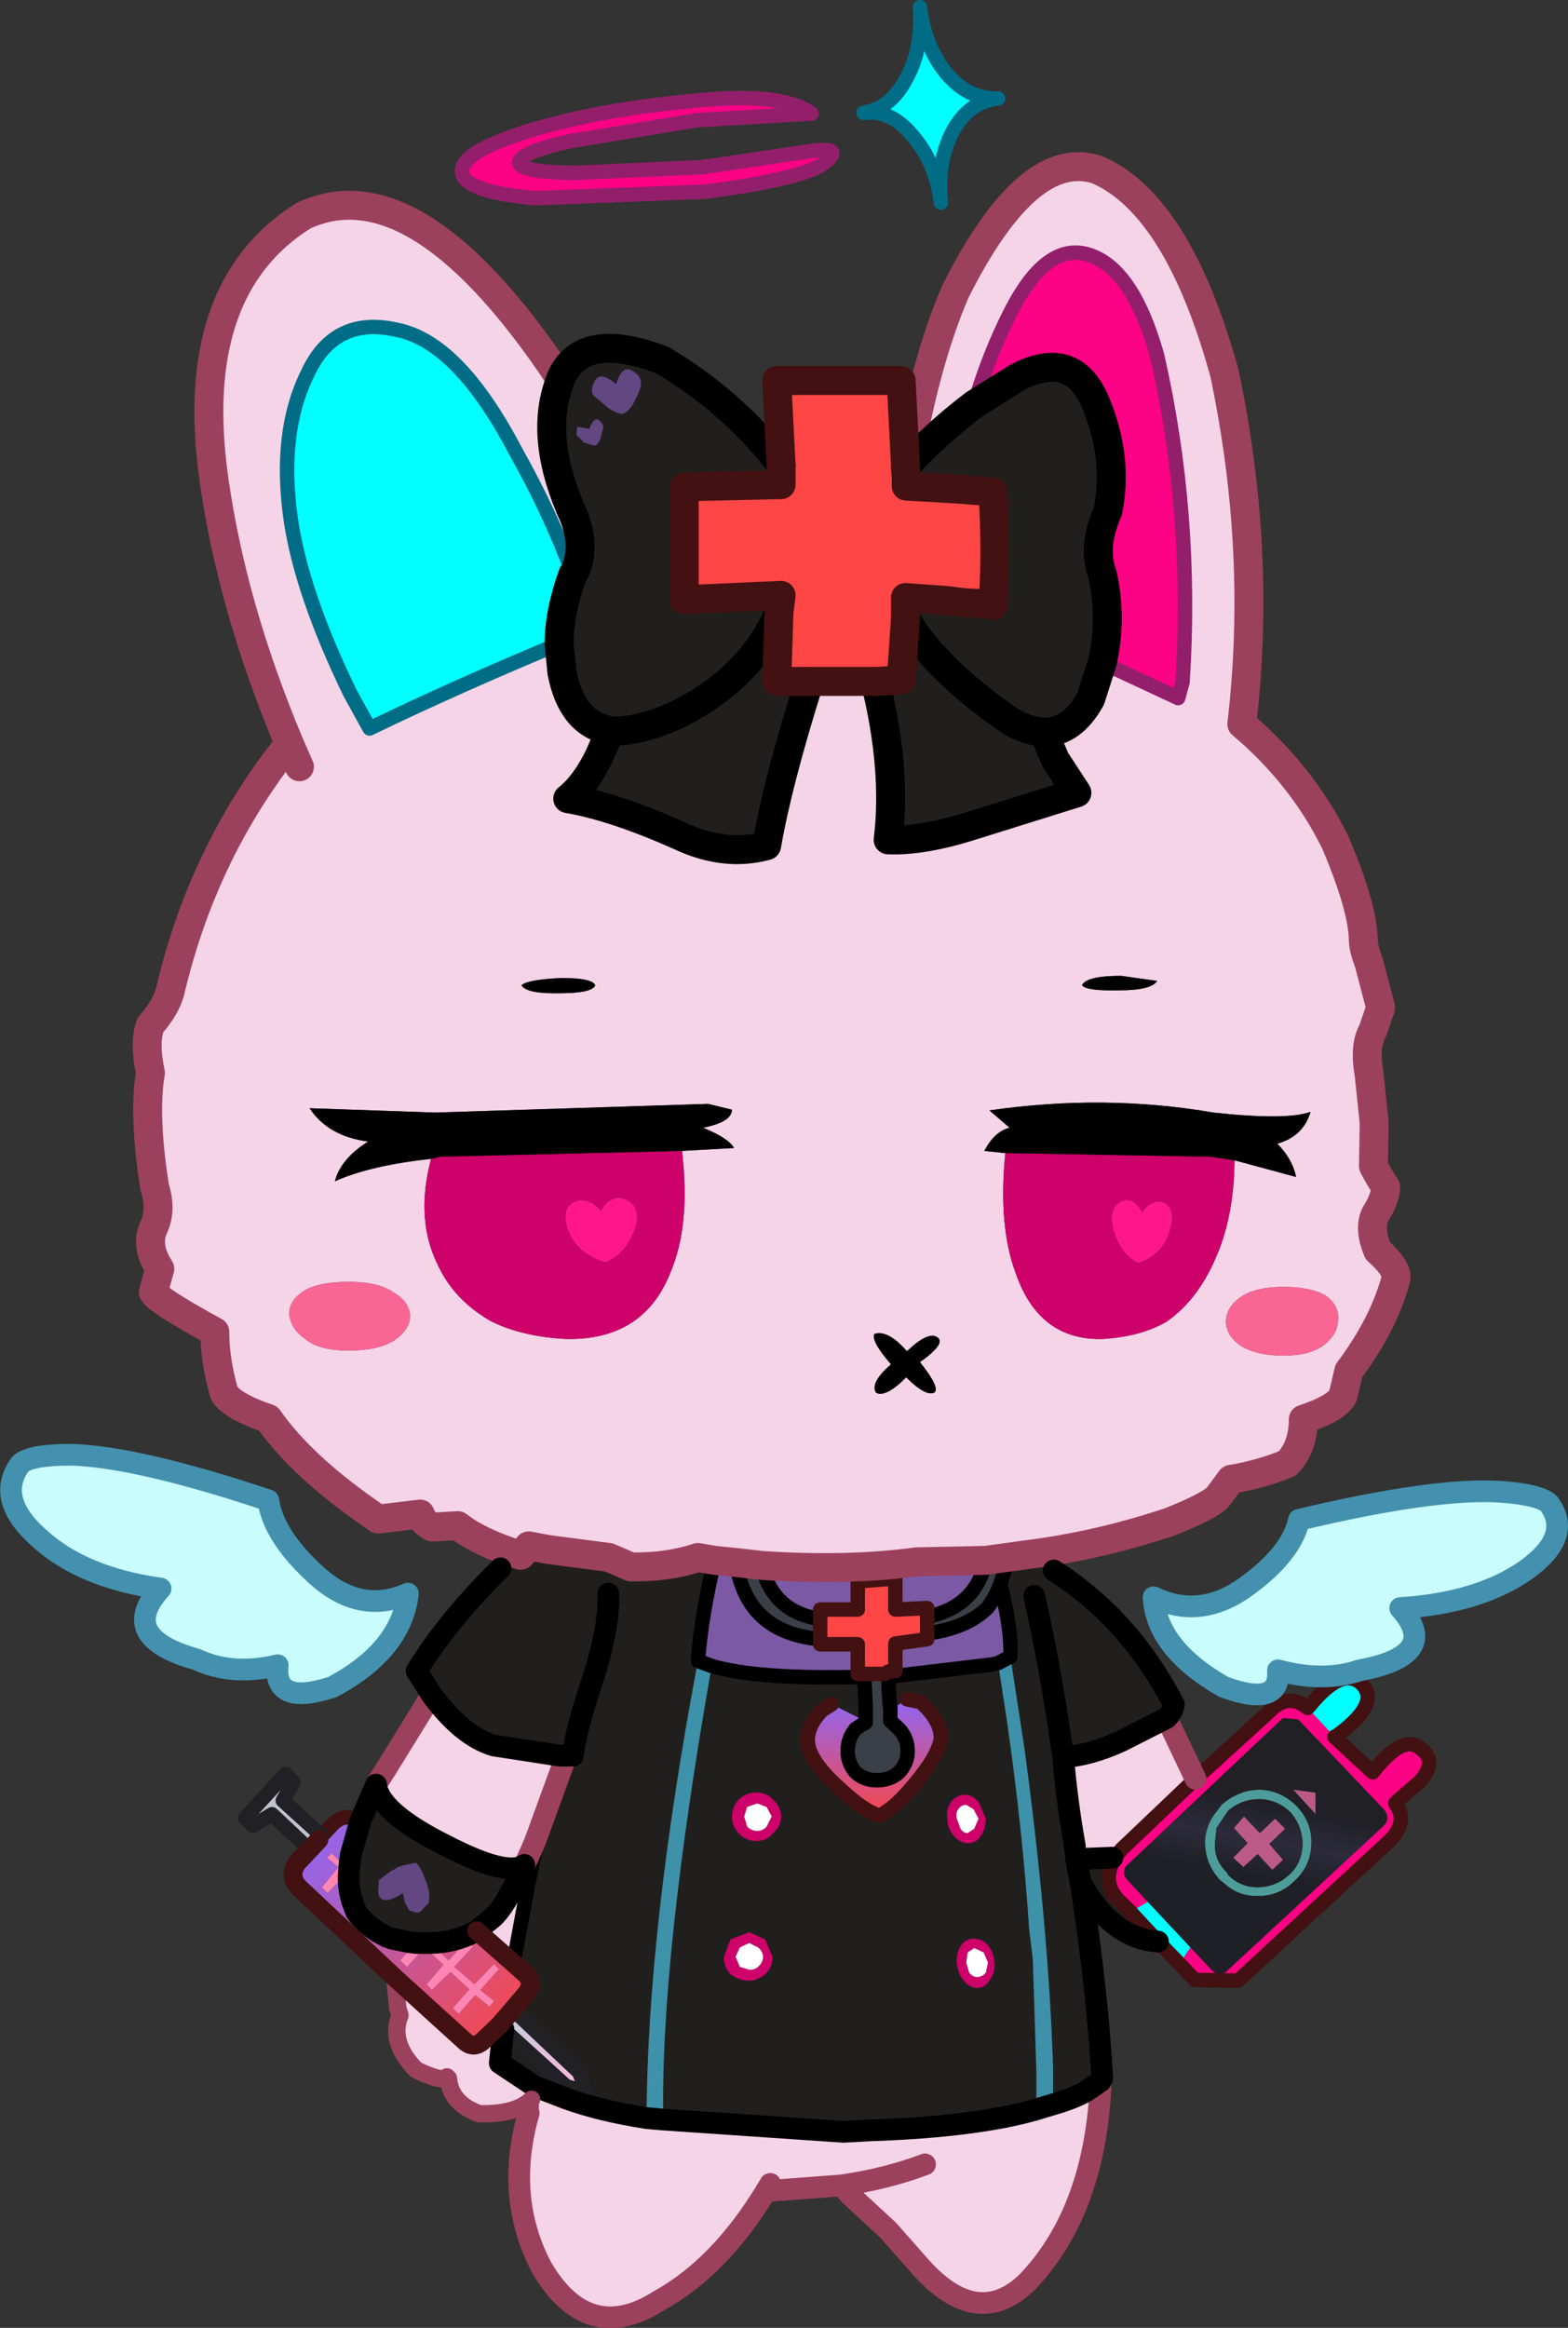 <?xml version="1.0" encoding="UTF-8" standalone="no"?>
<svg xmlns:xlink="http://www.w3.org/1999/xlink" height="160.9px" width="108.4px" xmlns="http://www.w3.org/2000/svg">
  <rect width="100%" height="100%" fill="#333333" stroke="none"/>
  <g transform="matrix(1.0, 0.0, 0.0, 1.0, 52.95, 185.25)">
    <path d="M-14.2 -159.05 L-14.3 -158.75 Q-15.7 -154.85 -13.25 -149.5 -12.45 -147.35 -13.25 -145.65 L-13.35 -145.55 Q-14.85 -149.7 -17.3 -154.05 -21.25 -161.6 -25.5 -162.45 -29.85 -163.45 -31.7 -159.4 -33.7 -155.35 -32.85 -149.35 -32.1 -144.25 -28.75 -137.35 L-27.4 -134.9 Q-21.4 -137.8 -14.3 -140.75 L-14.1 -138.75 Q-13.4 -135.2 -10.75 -134.75 L-11.5 -133.05 Q-12.45 -131.05 -13.7 -130.05 -10.5 -129.5 -6.0 -127.5 -2.85 -126.0 0.05 -126.8 0.8 -131.15 3.0 -138.15 L7.55 -138.15 Q9.05 -132.1 8.45 -127.2 10.85 -127.1 14.3 -128.2 L21.5 -130.45 20.0 -132.75 19.2 -134.65 Q21.15 -134.6 22.45 -136.95 L23.25 -139.45 28.5 -137.0 28.8 -138.1 Q29.55 -149.65 27.05 -160.65 25.4 -166.55 22.45 -167.6 19.5 -168.65 17.0 -163.85 15.45 -160.85 14.4 -157.3 11.9 -155.4 9.8 -153.15 11.05 -160.35 13.1 -165.1 18.15 -175.15 22.95 -173.5 28.5 -171.05 31.7 -159.45 34.3 -147.1 32.9 -135.2 37.05 -131.7 39.35 -127.05 41.25 -122.6 41.3 -120.3 41.3 -119.7 41.7 -118.65 L42.5 -115.6 41.95 -114.0 Q41.35 -112.95 41.7 -111.0 L42.05 -107.65 42.0 -104.65 Q42.35 -103.95 42.85 -103.2 42.8 -102.35 42.15 -101.35 41.65 -100.35 42.3 -98.8 43.7 -97.55 43.55 -96.85 42.7 -93.7 40.3 -90.5 L39.9 -88.8 Q39.55 -87.95 37.15 -87.15 37.15 -85.25 36.05 -84.1 34.25 -83.35 32.15 -83.0 L31.3 -81.85 Q30.8 -81.2 27.9 -80.05 23.55 -78.6 19.2 -77.95 L16.65 -77.6 15.2 -77.4 10.45 -77.3 Q5.6 -76.65 -0.3 -77.05 L-2.05 -77.25 -3.55 -77.4 -4.7 -77.6 Q-6.8 -76.9 -9.35 -76.95 L-10.15 -77.3 -10.85 -77.6 -15.05 -78.15 -16.4 -78.4 -16.95 -77.75 Q-19.75 -78.6 -21.3 -79.8 L-23.05 -79.7 Q-23.7 -80.0 -23.9 -80.6 L-26.8 -80.25 Q-32.05 -83.8 -34.4 -87.2 -36.9 -88.05 -37.45 -88.95 -38.1 -91.2 -38.1 -93.2 -42.2 -95.45 -42.35 -95.95 L-41.9 -97.55 Q-42.9 -99.1 -42.35 -100.35 -41.75 -101.6 -42.25 -103.15 -43.05 -108.15 -42.55 -111.1 -43.0 -113.2 -42.55 -114.4 -41.4 -115.7 -41.15 -116.9 -38.85 -126.5 -32.95 -133.85 -36.9 -143.25 -38.15 -152.05 -40.05 -165.3 -31.95 -170.35 -24.4 -173.85 -14.9 -160.1 L-14.2 -159.05 M27.7 -66.5 L29.7 -62.3 24.55 -57.4 24.2 -57.1 24.2 -57.05 24.15 -57.05 24.15 -57.0 23.95 -56.85 21.45 -56.75 21.35 -57.7 Q20.8 -60.8 20.55 -63.8 22.35 -63.9 24.55 -64.9 L27.7 -66.5 M23.15 -41.4 Q22.8 -32.5 18.1 -27.55 14.65 -24.15 10.7 -28.55 L8.45 -31.1 5.8 -33.55 5.25 -34.2 0.0 -33.8 Q-3.2 -28.55 -7.35 -26.25 -12.35 -23.05 -15.55 -28.6 -18.05 -33.45 -16.4 -39.2 L-16.2 -39.15 -16.2 -40.15 Q-17.25 -39.1 -19.8 -39.15 -21.8 -39.85 -21.95 -41.6 L-22.05 -41.7 Q-22.4 -41.3 -24.2 -42.2 -26.05 -44.1 -25.3 -45.95 L-25.45 -46.45 -25.65 -48.5 -25.65 -48.55 -20.75 -44.1 Q-20.1 -43.6 -19.45 -44.3 L-18.45 -45.25 -18.15 -45.0 -18.4 -42.65 -16.0 -41.05 -13.8 -40.2 Q-11.45 -39.35 -8.25 -38.85 L-7.1 -38.75 5.35 -37.9 7.2 -38.0 Q14.55 -38.25 18.7 -39.45 L19.85 -39.8 Q21.1 -40.15 22.05 -40.65 L23.15 -41.4 M-26.95 -61.9 L-26.25 -63.0 -23.1 -68.1 Q-21.0 -65.25 -18.8 -64.6 L-14.25 -63.9 -13.8 -63.9 -15.55 -59.1 Q-16.1 -57.5 -16.7 -56.35 -17.9 -55.5 -22.15 -57.7 -26.75 -60.0 -26.95 -61.9 M32.4 -105.05 L36.65 -103.9 Q36.4 -105.15 35.35 -106.2 37.15 -106.7 37.65 -108.4 36.0 -107.8 30.95 -108.35 23.4 -109.65 15.45 -108.5 L16.85 -107.3 Q15.8 -107.05 15.1 -105.7 L16.55 -105.55 Q16.05 -100.55 17.25 -97.3 18.85 -92.6 23.25 -92.7 25.9 -92.85 27.7 -93.9 29.8 -95.35 31.05 -98.2 32.35 -101.05 32.4 -105.05 M21.85 -117.15 Q22.15 -116.75 24.4 -116.8 26.65 -116.8 27.05 -117.45 L24.55 -117.8 Q22.15 -117.8 21.85 -117.15 M31.8 -93.95 Q31.8 -92.95 32.8 -92.25 33.9 -91.55 35.75 -91.55 37.65 -91.55 38.6 -92.3 39.55 -93.05 39.55 -94.05 39.65 -95.0 38.7 -95.7 37.65 -96.3 35.75 -96.3 33.9 -96.3 32.9 -95.65 31.85 -94.95 31.8 -93.95 M8.65 -90.95 Q7.2 -89.7 7.6 -89.0 8.25 -88.6 9.7 -90.05 11.05 -88.7 11.65 -89.0 12.05 -89.35 10.65 -91.1 12.55 -92.45 11.8 -92.85 11.15 -93.2 9.75 -91.85 8.45 -93.35 7.5 -93.05 7.25 -92.55 8.65 -90.95 M11.0 -35.65 Q8.35 -34.65 5.25 -34.2 8.35 -34.65 11.0 -35.65 M0.3 -34.3 L0.0 -33.8 0.3 -34.3 M-32.95 -133.85 L-32.25 -132.25 -32.95 -133.85 M-23.15 -105.15 Q-24.25 -101.0 -22.7 -97.85 -21.55 -95.35 -18.95 -93.9 -16.8 -92.85 -13.8 -92.7 -8.45 -92.6 -6.6 -97.3 -5.2 -100.55 -5.8 -105.7 L-2.2 -105.9 Q-2.6 -106.6 -4.35 -107.3 -2.35 -107.7 -2.35 -108.55 L-4.0 -108.95 -22.85 -108.35 -31.55 -108.65 Q-30.25 -106.7 -27.5 -106.35 -29.4 -105.15 -29.8 -103.6 -27.35 -104.7 -23.15 -105.15 M-16.9 -117.15 Q-16.55 -116.55 -14.25 -116.6 -12.0 -116.6 -11.8 -117.15 -12.0 -117.65 -14.1 -117.65 -16.45 -117.55 -16.9 -117.15 M-24.6 -94.3 Q-24.65 -95.3 -25.8 -95.95 -26.8 -96.65 -28.85 -96.65 -30.9 -96.65 -31.9 -96.05 -33.0 -95.35 -32.95 -94.4 -32.85 -93.4 -31.85 -92.7 -30.9 -91.9 -28.85 -91.9 -26.8 -91.9 -25.7 -92.6 -24.6 -93.35 -24.6 -94.3 M-20.0 -51.8 L-18.95 -52.65 Q-18.25 -53.2 -17.25 -55.2 L-16.45 -54.95 -17.45 -49.55 -20.0 -51.8 M-16.2 -40.15 L-16.0 -41.05 -16.2 -40.15" fill="#f6d4e8" fill-rule="evenodd" stroke="none"/>
    <path d="M26.8 -74.85 Q30.0 -73.3 33.15 -75.55 36.35 -77.85 36.85 -80.2 46.1 -82.4 50.65 -82.15 53.55 -81.95 54.15 -81.3 55.8 -79.05 52.5 -76.7 49.25 -74.45 43.85 -74.1 46.75 -70.85 41.05 -69.8 38.55 -68.95 35.4 -69.8 35.6 -67.2 31.65 -68.65 27.0 -71.3 26.8 -74.85 M-24.75 -75.1 Q-25.2 -71.2 -29.95 -68.65 -34.05 -67.3 -33.75 -70.15 -36.9 -69.4 -39.35 -70.55 -44.9 -72.1 -41.85 -75.45 -47.25 -76.2 -50.25 -78.95 -53.3 -81.65 -51.55 -84.05 -50.9 -84.7 -48.0 -84.7 -43.4 -84.55 -34.4 -81.55 -34.05 -79.05 -31.0 -76.3 -28.0 -73.65 -24.75 -75.1" fill="#c9fcfc" fill-rule="evenodd" stroke="none"/>
    <path d="M1.05 -153.1 L1.05 -151.75 -5.65 -151.6 -5.65 -144.35 -5.65 -143.8 1.05 -144.1 0.9 -142.9 Q-1.1 -138.3 -6.25 -135.8 -8.95 -134.6 -10.75 -134.75 -8.95 -134.6 -6.25 -135.8 -1.1 -138.3 0.9 -142.9 L0.75 -138.15 3.0 -138.15 Q0.8 -131.15 0.05 -126.8 -2.85 -126.0 -6.0 -127.5 -10.5 -129.5 -13.7 -130.05 -12.45 -131.05 -11.5 -133.05 L-10.75 -134.75 Q-13.4 -135.2 -14.1 -138.75 L-14.3 -140.75 Q-14.3 -142.9 -13.35 -145.55 L-13.25 -145.65 Q-12.45 -147.35 -13.25 -149.5 -15.7 -154.85 -14.3 -158.75 L-14.2 -159.05 Q-12.75 -162.5 -7.15 -160.35 -2.2 -157.4 1.05 -153.1 M7.55 -138.15 L9.35 -138.25 9.65 -142.5 9.65 -143.95 12.45 -143.75 13.65 -143.6 15.35 -143.5 15.7 -143.4 Q15.95 -147.0 15.7 -151.25 L13.2 -151.45 9.7 -151.65 9.7 -152.2 9.7 -152.3 9.65 -152.9 9.65 -153.05 9.8 -153.15 Q11.9 -155.4 14.4 -157.3 L17.35 -159.15 Q21.35 -161.25 22.9 -157.15 24.35 -153.5 23.65 -149.95 22.55 -147.45 23.25 -145.6 23.95 -142.5 23.25 -139.45 L22.45 -136.95 Q21.15 -134.6 19.2 -134.65 L20.0 -132.75 21.5 -130.45 14.3 -128.2 Q10.85 -127.1 8.45 -127.2 9.05 -132.1 7.55 -138.15 M19.2 -77.95 L19.2 -76.75 19.85 -77.25 Q20.4 -76.9 19.9 -76.7 25.15 -73.35 28.2 -67.45 28.15 -66.95 27.7 -66.5 L24.55 -64.9 Q22.35 -63.9 20.55 -63.8 20.8 -60.8 21.35 -57.7 L21.45 -56.75 23.95 -56.85 24.15 -57.0 24.15 -57.05 24.2 -57.05 24.2 -57.1 24.55 -57.4 Q22.8 -55.25 24.65 -53.65 L25.2 -53.1 27.1 -51.05 Q24.15 -51.25 22.1 -54.55 L21.75 -55.15 Q22.9 -47.85 23.25 -41.6 L23.15 -41.4 22.05 -40.65 Q21.1 -40.15 19.85 -39.8 L19.85 -42.35 Q19.55 -51.9 17.9 -64.2 L16.9 -70.75 Q17.0 -72.6 16.2 -75.75 L16.5 -76.65 16.65 -77.6 19.2 -77.95 M-28.05 -59.35 L-26.95 -61.9 Q-26.75 -60.0 -22.15 -57.7 -17.9 -55.5 -16.7 -56.35 L-17.25 -55.2 Q-18.25 -53.2 -18.95 -52.65 L-20.0 -51.8 Q-21.4 -51.0 -23.2 -50.95 L-24.15 -50.95 -24.6 -51.0 -25.85 -51.25 -26.25 -51.4 -26.8 -51.7 Q-27.7 -52.25 -28.3 -53.05 L-28.5 -53.55 Q-28.85 -54.45 -28.85 -55.5 L-28.8 -56.25 -28.7 -57.05 -28.05 -59.35 M-23.1 -68.1 L-24.15 -69.75 Q-22.0 -73.25 -18.35 -76.85 -16.5 -77.25 -15.05 -78.15 L-10.85 -77.6 -10.65 -77.3 -10.5 -76.25 -10.15 -77.3 -9.35 -76.95 Q-6.8 -76.9 -4.7 -77.6 L-3.55 -77.4 Q-4.45 -73.7 -4.7 -70.45 -8.2 -51.9 -8.25 -38.85 -11.45 -39.35 -13.8 -40.2 L-16.0 -41.05 -18.4 -42.65 -18.15 -45.0 -13.8 -41.05 -12.4 -40.65 -12.9 -42.0 -17.5 -46.35 -16.65 -47.35 Q-16.0 -48.1 -16.55 -48.75 L-17.45 -49.55 -16.45 -54.95 -15.55 -59.1 -13.8 -63.9 -13.35 -63.9 Q-13.15 -65.65 -12.0 -69.1 -10.8 -72.8 -10.9 -75.1 -10.8 -72.8 -12.0 -69.1 -13.15 -65.65 -13.35 -63.9 L-13.8 -63.9 -14.25 -63.9 -18.8 -64.6 Q-21.0 -65.25 -23.1 -68.1 M9.65 -142.5 Q11.7 -139.0 16.9 -135.4 18.1 -134.7 19.2 -134.65 18.1 -134.7 16.9 -135.4 11.7 -139.0 9.65 -142.5 M8.45 -69.35 L15.6 -70.2 16.05 -70.3 16.65 -66.4 Q17.75 -58.75 18.2 -51.9 L18.45 -49.85 18.7 -42.05 18.7 -39.45 Q14.55 -38.25 7.2 -38.0 L5.35 -37.9 -7.1 -38.75 Q-7.3 -49.9 -3.75 -70.1 -0.55 -69.15 6.8 -69.35 L6.9 -67.3 6.9 -66.2 6.85 -66.15 6.8 -66.15 6.45 -66.5 4.55 -67.45 3.9 -67.05 Q2.65 -65.75 2.95 -64.5 3.3 -63.2 5.25 -61.5 6.75 -60.1 7.85 -59.75 8.95 -60.3 10.25 -61.9 11.9 -63.85 12.1 -65.1 12.1 -66.35 10.7 -67.6 L9.75 -67.8 8.6 -67.05 8.6 -67.2 8.6 -67.25 8.55 -67.45 8.45 -69.35 M1.05 -59.7 Q1.05 -60.35 0.45 -60.9 0.05 -61.35 -0.65 -61.35 -1.35 -61.35 -1.85 -60.9 -2.35 -60.35 -2.35 -59.7 -2.35 -59.0 -1.85 -58.5 -1.35 -58.0 -0.65 -58.0 0.05 -58.0 0.45 -58.5 1.05 -59.0 1.05 -59.7 M15.2 -59.55 L14.7 -60.7 Q14.25 -61.2 13.8 -61.2 13.2 -61.2 12.8 -60.7 12.45 -60.2 12.55 -59.55 12.55 -58.85 13.0 -58.35 13.45 -57.85 13.95 -57.85 14.55 -57.85 14.85 -58.35 15.2 -58.85 15.2 -59.55 M15.8 -49.6 Q15.75 -50.3 15.35 -50.8 14.95 -51.25 14.35 -51.25 13.85 -51.25 13.5 -50.8 13.15 -50.3 13.2 -49.6 13.25 -48.9 13.6 -48.45 14.05 -47.85 14.6 -47.85 15.2 -47.85 15.5 -48.45 15.85 -48.9 15.8 -49.6 M21.75 -55.15 L21.45 -56.75 21.75 -55.15 M20.55 -63.8 Q19.75 -69.6 18.55 -74.95 19.75 -69.6 20.55 -63.8 M-12.55 -154.65 L-11.85 -154.45 Q-11.8 -154.45 -11.65 -154.55 L-11.45 -154.9 -11.25 -155.7 Q-11.25 -156.0 -11.6 -156.25 -11.95 -156.35 -12.2 -155.6 L-13.05 -155.75 -13.1 -155.2 -12.55 -154.65 M-10.9 -157.05 Q-10.3 -156.65 -9.9 -156.65 -9.45 -156.8 -9.1 -157.5 -8.6 -158.4 -8.65 -158.85 -8.65 -159.3 -9.3 -159.65 -9.95 -160.0 -10.35 -158.7 -11.45 -159.6 -11.8 -158.95 -12.15 -158.4 -11.95 -157.95 L-10.9 -157.05 M-23.55 -55.3 Q-23.85 -56.2 -24.2 -56.5 L-24.9 -56.35 -25.45 -56.2 Q-25.7 -56.0 -25.9 -55.95 L-26.75 -55.3 -26.8 -54.55 -26.75 -54.2 Q-26.4 -53.55 -25.1 -54.4 L-24.95 -53.75 -24.65 -53.2 -24.15 -53.05 -23.9 -53.1 -23.3 -53.75 -23.3 -53.85 Q-23.2 -54.3 -23.45 -55.1 L-23.55 -55.3 M0.45 -50.0 L-0.05 -51.2 -1.15 -51.7 -2.45 -51.2 -2.9 -50.0 Q-2.9 -49.25 -2.45 -48.8 -1.85 -48.35 -1.15 -48.35 -0.6 -48.35 -0.05 -48.8 0.45 -49.25 0.45 -50.0" fill="#211f1d" fill-rule="evenodd" stroke="none"/>
    <path d="M9.75 -179.9 Q10.85 -181.95 10.65 -184.75 11.0 -181.95 12.5 -180.15 14.05 -178.35 16.05 -178.45 14.05 -178.25 12.9 -176.15 11.8 -174.0 12.1 -171.25 11.75 -174.0 10.15 -175.85 8.65 -177.7 6.75 -177.45 8.65 -177.75 9.75 -179.9 M-13.35 -145.55 Q-14.3 -142.9 -14.3 -140.75 -21.4 -137.8 -27.4 -134.9 L-28.75 -137.35 Q-32.1 -144.25 -32.85 -149.35 -33.7 -155.35 -31.7 -159.4 -29.85 -163.45 -25.5 -162.45 -21.25 -161.6 -17.3 -154.05 -14.85 -149.7 -13.35 -145.55 M37.45 -67.2 L37.55 -67.3 Q39.9 -70.2 41.25 -68.8 42.45 -67.45 39.5 -65.3 L39.3 -65.2 37.45 -67.2 M28.6 -49.5 L27.1 -51.05 25.2 -53.1 26.4 -53.8 29.35 -50.65 28.6 -49.5" fill="#00ffff" fill-rule="evenodd" stroke="none"/>
    <path d="M-21.0 -173.35 Q-21.2 -174.7 -16.4 -176.2 -11.65 -177.65 -5.3 -178.25 1.1 -178.95 3.15 -177.4 L-4.7 -176.95 -13.5 -175.5 Q-17.1 -174.7 -17.05 -174.0 -16.95 -173.35 -13.25 -173.3 L-4.35 -173.7 3.4 -174.85 Q5.4 -175.05 4.05 -174.0 2.65 -172.9 -4.2 -172.0 L-15.95 -171.55 Q-20.9 -172.0 -21.0 -173.35 M29.7 -62.3 L34.8 -66.95 Q36.1 -68.3 37.45 -67.2 L39.3 -65.2 41.95 -62.75 Q44.05 -65.45 45.25 -64.4 46.45 -63.55 45.25 -62.15 L43.7 -60.8 43.5 -60.6 Q44.45 -59.35 43.1 -58.0 L32.65 -48.35 29.65 -48.4 28.6 -49.5 29.35 -50.65 30.8 -49.1 Q31.4 -48.5 31.95 -49.1 L42.7 -59.05 Q43.2 -59.55 42.75 -60.15 L36.8 -66.4 35.75 -66.5 25.05 -56.4 Q24.5 -55.95 24.95 -55.35 L26.4 -53.8 25.2 -53.1 24.65 -53.65 Q22.8 -55.25 24.55 -57.4 L29.7 -62.3 M23.25 -139.45 Q23.95 -142.5 23.25 -145.6 22.55 -147.45 23.65 -149.95 24.35 -153.5 22.9 -157.15 21.35 -161.25 17.35 -159.15 L14.4 -157.3 Q15.45 -160.85 17.0 -163.85 19.5 -168.65 22.45 -167.6 25.4 -166.55 27.05 -160.65 29.55 -149.65 28.8 -138.1 L28.5 -137.0 23.25 -139.45" fill="#fd0284" fill-rule="evenodd" stroke="none"/>
    <path d="M36.1 -55.6 Q37.05 -56.4 37.1 -57.75 37.1 -59.0 36.3 -59.95 35.4 -60.85 34.15 -60.9 32.9 -60.9 31.95 -60.1 L31.15 -58.9 31.05 -57.95 Q30.95 -56.7 31.85 -55.85 L31.95 -55.65 Q32.75 -54.85 33.9 -54.8 35.2 -54.8 36.1 -55.6 M36.5 -55.2 Q35.4 -54.15 33.9 -54.2 32.8 -54.2 31.95 -54.85 L31.4 -55.3 Q30.35 -56.4 30.35 -58.0 30.4 -58.9 30.9 -59.7 L31.5 -60.5 Q32.7 -61.55 34.15 -61.55 35.65 -61.5 36.75 -60.35 37.8 -59.2 37.7 -57.7 37.65 -56.25 36.5 -55.2" fill="#55bbb8" fill-opacity="0.776" fill-rule="evenodd" stroke="none"/>
    <path d="M38.0 -61.35 L38.0 -59.85 36.45 -61.55 38.0 -61.35 M35.2 -59.55 L35.9 -58.85 34.8 -57.8 35.75 -56.7 35.0 -56.0 34.0 -57.1 33.0 -56.2 32.3 -56.85 33.3 -57.85 32.35 -58.9 33.05 -59.7 34.15 -58.55 35.2 -59.55" fill="#e2679d" fill-opacity="0.776" fill-rule="evenodd" stroke="none"/>
    <path d="M11.15 -73.5 Q14.55 -74.2 15.2 -77.4 L16.65 -77.6 16.5 -76.65 16.2 -75.75 Q15.85 -74.8 15.3 -74.1 13.85 -72.7 11.15 -72.35 L11.15 -73.5 M-0.3 -77.05 Q0.5 -73.8 3.75 -73.35 L3.75 -71.95 Q-1.35 -72.4 -2.05 -77.25 L-0.3 -77.05 M6.8 -69.55 L8.0 -69.55 8.2 -69.55 8.45 -69.7 8.45 -69.35 8.55 -67.45 8.6 -67.25 8.6 -67.2 8.6 -67.05 8.6 -66.95 8.6 -66.4 8.6 -66.3 9.2 -65.75 Q9.8 -65.1 9.8 -64.2 9.8 -63.4 9.2 -62.75 8.6 -62.2 7.65 -62.2 6.8 -62.2 6.2 -62.75 5.65 -63.4 5.65 -64.2 5.65 -65.1 6.2 -65.75 L6.8 -66.15 6.85 -66.15 6.9 -66.2 6.9 -67.3 6.8 -69.35 6.8 -69.55" fill="#3b3f48" fill-rule="evenodd" stroke="none"/>
    <path d="M11.15 -73.5 L11.15 -74.1 8.95 -74.0 8.95 -76.15 6.35 -75.95 6.35 -74.0 3.75 -74.0 3.75 -73.35 Q0.5 -73.8 -0.3 -77.05 5.6 -76.65 10.45 -77.3 L15.2 -77.4 Q14.55 -74.2 11.15 -73.5 M3.75 -71.95 L3.75 -71.6 6.35 -71.6 6.35 -69.55 6.8 -69.55 6.8 -69.35 Q-0.55 -69.15 -3.75 -70.1 L-4.7 -70.45 Q-4.45 -73.7 -3.55 -77.4 L-2.05 -77.25 Q-1.35 -72.4 3.75 -71.95 M8.45 -69.7 L8.85 -69.75 8.95 -69.75 8.95 -71.65 11.15 -71.95 11.15 -72.35 Q13.85 -72.7 15.3 -74.1 15.85 -74.8 16.2 -75.75 17.0 -72.6 16.9 -70.75 L16.05 -70.3 15.6 -70.2 8.45 -69.35 8.45 -69.7" fill="#7c59a4" fill-rule="evenodd" stroke="none"/>
    <path d="M0.9 -142.9 L1.05 -144.1 -5.65 -143.8 -5.65 -144.35 -5.65 -151.6 1.05 -151.75 1.05 -153.1 0.75 -158.95 9.35 -158.95 9.65 -153.05 9.65 -152.9 9.7 -152.3 9.7 -152.2 9.7 -151.65 13.2 -151.45 15.7 -151.25 Q15.95 -147.0 15.7 -143.4 L15.35 -143.5 13.65 -143.6 12.45 -143.75 9.65 -143.95 9.65 -142.5 9.35 -138.25 7.55 -138.15 3.0 -138.15 0.75 -138.15 0.9 -142.9 M3.75 -73.35 L3.75 -74.0 6.35 -74.0 6.35 -75.95 8.95 -76.15 8.95 -74.0 11.15 -74.1 11.15 -73.5 11.15 -72.35 11.15 -71.95 8.95 -71.65 8.95 -69.75 8.85 -69.75 8.45 -69.7 8.2 -69.55 8.0 -69.55 6.8 -69.55 6.35 -69.55 6.35 -71.6 3.75 -71.6 3.75 -71.95 3.75 -73.35" fill="#ff4646" fill-rule="evenodd" stroke="none"/>
    <path d="M16.55 -105.55 L30.7 -105.3 32.4 -105.05 Q32.35 -101.05 31.05 -98.2 29.8 -95.35 27.7 -93.9 25.9 -92.85 23.25 -92.7 18.85 -92.6 17.25 -97.3 16.05 -100.55 16.55 -105.55 M25.75 -97.95 Q27.45 -98.55 27.9 -100.15 28.45 -101.9 27.25 -102.2 26.5 -102.2 26.0 -101.45 25.55 -102.35 24.85 -102.3 23.65 -102.0 24.0 -100.35 24.5 -98.55 25.75 -97.95 M1.05 -59.7 Q1.05 -59.0 0.45 -58.5 0.05 -58.0 -0.65 -58.0 -1.35 -58.0 -1.85 -58.5 -2.35 -59.0 -2.35 -59.7 -2.35 -60.35 -1.85 -60.9 -1.35 -61.35 -0.65 -61.35 0.05 -61.35 0.45 -60.9 1.05 -60.35 1.05 -59.7 M0.4 -59.7 L0.05 -60.35 -0.6 -60.6 -1.3 -60.35 -1.5 -59.7 -1.3 -59.0 Q-1.0 -58.7 -0.6 -58.7 -0.2 -58.7 0.05 -59.0 L0.4 -59.7 M15.2 -59.55 Q15.2 -58.85 14.85 -58.35 14.55 -57.85 13.95 -57.85 13.45 -57.85 13.0 -58.35 12.55 -58.85 12.55 -59.55 12.45 -60.2 12.8 -60.7 13.2 -61.2 13.8 -61.2 14.25 -61.2 14.7 -60.7 L15.2 -59.55 M15.35 -49.6 L15.05 -50.3 14.4 -50.6 13.95 -50.3 13.85 -49.6 14.05 -48.9 Q14.3 -48.6 14.6 -48.6 14.95 -48.6 15.2 -48.9 L15.35 -49.6 M14.7 -59.55 L14.35 -60.2 13.85 -60.5 Q13.5 -60.5 13.3 -60.2 13.1 -59.95 13.2 -59.55 L13.45 -58.85 Q13.65 -58.55 13.95 -58.55 L14.4 -58.85 14.7 -59.55 M15.8 -49.6 Q15.85 -48.9 15.5 -48.45 15.2 -47.85 14.6 -47.85 14.05 -47.85 13.6 -48.45 13.25 -48.9 13.2 -49.6 13.15 -50.3 13.5 -50.8 13.85 -51.25 14.35 -51.25 14.95 -51.25 15.35 -50.8 15.75 -50.3 15.8 -49.6 M-23.15 -105.15 L-22.5 -105.3 -5.8 -105.7 Q-5.2 -100.55 -6.6 -97.3 -8.45 -92.6 -13.8 -92.7 -16.8 -92.85 -18.95 -93.9 -21.55 -95.35 -22.7 -97.85 -24.25 -101.0 -23.15 -105.15 M-11.1 -98.0 Q-9.6 -98.6 -9.0 -100.5 -8.6 -102.1 -10.05 -102.45 -10.9 -102.5 -11.4 -101.55 -12.0 -102.3 -12.9 -102.3 -14.25 -101.95 -13.7 -100.3 -13.1 -98.6 -11.1 -98.0 M-0.2 -50.0 Q-0.2 -50.35 -0.55 -50.65 L-1.15 -50.95 -1.8 -50.65 -2.1 -50.0 -1.8 -49.3 -1.15 -49.1 Q-0.75 -49.1 -0.55 -49.3 -0.2 -49.6 -0.2 -50.0 M0.45 -50.0 Q0.45 -49.25 -0.05 -48.8 -0.6 -48.35 -1.15 -48.35 -1.85 -48.35 -2.45 -48.8 -2.9 -49.25 -2.9 -50.0 L-2.45 -51.2 -1.15 -51.7 -0.05 -51.2 0.45 -50.0" fill="#cd0169" fill-rule="evenodd" stroke="none"/>
    <path d="M0.4 -59.7 L0.05 -59.0 Q-0.2 -58.7 -0.6 -58.7 -1.0 -58.7 -1.3 -59.0 L-1.5 -59.7 -1.3 -60.35 -0.6 -60.6 0.05 -60.35 0.4 -59.7 M14.7 -59.55 L14.4 -58.85 13.95 -58.55 Q13.65 -58.55 13.45 -58.85 L13.2 -59.55 Q13.1 -59.95 13.3 -60.2 13.5 -60.5 13.85 -60.5 L14.35 -60.2 14.7 -59.55 M15.35 -49.6 L15.2 -48.9 Q14.95 -48.6 14.6 -48.6 14.3 -48.6 14.05 -48.9 L13.85 -49.6 13.95 -50.3 14.4 -50.6 15.05 -50.3 15.35 -49.6 M-0.2 -50.0 Q-0.2 -49.6 -0.55 -49.3 -0.75 -49.1 -1.15 -49.1 L-1.8 -49.3 -2.1 -50.0 -1.8 -50.65 -1.15 -50.95 -0.55 -50.65 Q-0.2 -50.35 -0.2 -50.0" fill="#ffffff" fill-rule="evenodd" stroke="none"/>
    <path d="M16.9 -70.75 L17.9 -64.2 Q19.55 -51.9 19.85 -42.35 L19.85 -39.8 18.7 -39.45 18.7 -42.05 18.45 -49.85 18.2 -51.9 Q17.75 -58.75 16.65 -66.4 L16.05 -70.3 16.9 -70.75 M-3.75 -70.1 Q-7.3 -49.9 -7.1 -38.75 L-8.25 -38.85 Q-8.2 -51.9 -4.7 -70.45 L-3.75 -70.1" fill="#3d91a9" fill-rule="evenodd" stroke="none"/>
    <path d="M-31.55 -57.4 L-34.15 -59.85 -35.45 -59.05 -36.0 -59.6 -33.2 -62.65 -32.65 -62.05 -33.4 -60.8 -30.7 -58.35 -30.9 -58.1 -31.55 -57.4" fill="#bec3cd" fill-rule="evenodd" stroke="none"/>
    <path d="M-10.9 -157.05 L-11.95 -157.95 Q-12.15 -158.4 -11.8 -158.95 -11.45 -159.6 -10.35 -158.7 -9.95 -160.0 -9.3 -159.65 -8.65 -159.3 -8.65 -158.85 -8.6 -158.4 -9.1 -157.5 -9.45 -156.8 -9.9 -156.65 -10.3 -156.65 -10.9 -157.05 M-12.55 -154.65 L-13.1 -155.2 -13.05 -155.75 -12.2 -155.6 Q-11.95 -156.35 -11.6 -156.25 -11.25 -156.0 -11.25 -155.7 L-11.45 -154.9 -11.65 -154.55 Q-11.8 -154.45 -11.85 -154.45 L-12.55 -154.65 M-23.55 -55.3 L-23.45 -55.1 Q-23.2 -54.3 -23.3 -53.85 L-23.3 -53.75 -23.9 -53.1 -24.15 -53.05 -24.65 -53.2 -24.95 -53.75 -25.1 -54.4 Q-26.4 -53.55 -26.75 -54.2 L-26.8 -54.55 -26.75 -55.3 -25.9 -55.95 Q-25.7 -56.0 -25.45 -56.2 L-24.9 -56.35 -24.2 -56.5 Q-23.85 -56.2 -23.55 -55.3" fill="#634783" fill-rule="evenodd" stroke="none"/>
    <path d="M-28.5 -53.55 L-28.3 -53.05 -28.5 -52.7 -28.9 -53.1 -28.5 -53.55 M-26.8 -51.7 L-26.25 -51.4 -26.6 -51.0 -27.05 -51.4 -26.8 -51.7" fill="#431111" fill-opacity="0.62" fill-rule="evenodd" stroke="none"/>
    <path d="M16.55 -105.55 L15.1 -105.7 Q15.8 -107.05 16.85 -107.3 L15.45 -108.5 Q23.4 -109.65 30.95 -108.35 36.0 -107.8 37.65 -108.4 37.15 -106.7 35.35 -106.2 36.4 -105.15 36.65 -103.9 L32.4 -105.05 30.7 -105.3 16.55 -105.55 M21.85 -117.15 Q22.15 -117.8 24.55 -117.8 L27.05 -117.45 Q26.65 -116.8 24.4 -116.8 22.15 -116.75 21.85 -117.15 M8.65 -90.95 Q7.25 -92.55 7.5 -93.05 8.45 -93.35 9.75 -91.85 11.15 -93.2 11.8 -92.85 12.55 -92.45 10.65 -91.1 12.05 -89.35 11.65 -89.0 11.05 -88.7 9.7 -90.05 8.25 -88.6 7.6 -89.0 7.2 -89.7 8.65 -90.95 M-5.8 -105.7 L-22.5 -105.3 -23.15 -105.15 Q-27.35 -104.7 -29.8 -103.6 -29.4 -105.15 -27.5 -106.35 -30.25 -106.7 -31.55 -108.65 L-22.85 -108.35 -4.0 -108.95 -2.35 -108.55 Q-2.35 -107.7 -4.35 -107.3 -2.6 -106.6 -2.2 -105.9 L-5.8 -105.7 M-16.9 -117.15 Q-16.45 -117.55 -14.1 -117.65 -12.0 -117.65 -11.8 -117.15 -12.0 -116.6 -14.25 -116.6 -16.55 -116.55 -16.9 -117.15" fill="#000000" fill-rule="evenodd" stroke="none"/>
    <path d="M31.8 -93.95 Q31.85 -94.95 32.9 -95.65 33.9 -96.3 35.75 -96.3 37.65 -96.3 38.7 -95.7 39.65 -95.0 39.55 -94.05 39.55 -93.05 38.6 -92.3 37.65 -91.55 35.75 -91.55 33.9 -91.55 32.8 -92.25 31.8 -92.95 31.8 -93.95 M-24.6 -94.3 Q-24.6 -93.35 -25.7 -92.6 -26.8 -91.9 -28.85 -91.9 -30.9 -91.9 -31.85 -92.7 -32.85 -93.4 -32.95 -94.4 -33.0 -95.35 -31.9 -96.05 -30.9 -96.65 -28.85 -96.65 -26.8 -96.65 -25.8 -95.95 -24.65 -95.3 -24.6 -94.3" fill="#fa6694" fill-rule="evenodd" stroke="none"/>
    <path d="M25.75 -97.95 Q24.5 -98.55 24.0 -100.35 23.65 -102.0 24.85 -102.3 25.55 -102.35 26.0 -101.45 26.5 -102.2 27.25 -102.2 28.45 -101.9 27.9 -100.15 27.45 -98.55 25.75 -97.95 M-11.1 -98.0 Q-13.1 -98.6 -13.7 -100.3 -14.25 -101.95 -12.9 -102.3 -12.0 -102.3 -11.4 -101.55 -10.9 -102.5 -10.05 -102.45 -8.6 -102.1 -9.0 -100.5 -9.6 -98.6 -11.1 -98.0" fill="#ff178a" fill-rule="evenodd" stroke="none"/>
    <path d="M26.4 -53.8 L24.95 -55.35 Q24.5 -55.95 25.05 -56.4 L35.75 -66.5 36.8 -66.4 42.75 -60.15 Q43.2 -59.55 42.7 -59.05 L31.95 -49.1 Q31.4 -48.5 30.8 -49.1 L29.35 -50.65 26.4 -53.8 M36.1 -55.6 Q35.2 -54.8 33.9 -54.8 32.75 -54.85 31.95 -55.65 L31.85 -55.85 Q30.95 -56.7 31.05 -57.95 L31.15 -58.9 31.95 -60.1 Q32.9 -60.9 34.15 -60.9 35.4 -60.85 36.3 -59.95 37.1 -59.0 37.1 -57.75 37.05 -56.4 36.1 -55.6 M36.5 -55.2 Q37.65 -56.25 37.7 -57.7 37.8 -59.2 36.75 -60.35 35.65 -61.5 34.15 -61.55 32.7 -61.55 31.5 -60.5 L30.9 -59.7 Q30.4 -58.9 30.35 -58.0 30.35 -56.4 31.4 -55.3 L31.95 -54.85 Q32.8 -54.2 33.9 -54.2 35.4 -54.15 36.5 -55.2 M35.2 -59.55 L34.15 -58.55 33.05 -59.7 32.35 -58.9 33.3 -57.85 32.3 -56.85 33.0 -56.2 34.0 -57.1 35.0 -56.0 35.75 -56.7 34.8 -57.8 35.9 -58.85 35.2 -59.55 M38.0 -61.35 L36.45 -61.55 38.0 -59.85 38.0 -61.35" fill="url(#gradient0)" fill-rule="evenodd" stroke="none"/>
    <path d="M9.75 -67.8 L10.7 -67.6 Q12.1 -66.35 12.1 -65.1 11.9 -63.85 10.25 -61.9 8.95 -60.3 7.85 -59.75 6.75 -60.1 5.25 -61.5 3.3 -63.2 2.95 -64.5 2.65 -65.75 3.9 -67.05 L4.55 -67.45 6.45 -66.5 6.8 -66.15 6.2 -65.75 Q5.65 -65.1 5.65 -64.2 5.65 -63.4 6.2 -62.75 6.8 -62.2 7.65 -62.2 8.6 -62.2 9.2 -62.75 9.8 -63.4 9.8 -64.2 9.8 -65.1 9.2 -65.75 L8.6 -66.3 8.6 -66.4 8.6 -66.95 8.6 -67.05 9.75 -67.8" fill="url(#gradient1)" fill-rule="evenodd" stroke="none"/>
    <path d="M-25.65 -48.55 L-32.25 -54.75 Q-33.05 -55.55 -32.4 -56.5 L-31.55 -57.4 -30.9 -58.1 -30.7 -58.35 -29.9 -59.2 Q-29.05 -60.0 -28.05 -59.35 L-28.7 -57.05 -29.25 -56.4 -30.0 -57.15 -30.35 -56.85 -29.55 -56.2 -30.7 -54.8 -30.3 -54.4 -29.1 -55.65 -28.85 -55.5 Q-28.85 -54.45 -28.5 -53.55 L-28.9 -53.1 -28.5 -52.7 -28.3 -53.05 Q-27.7 -52.25 -26.8 -51.7 L-27.05 -51.4 -26.6 -51.0 -26.25 -51.4 -25.85 -51.25 -24.6 -51.0 -24.15 -50.95 -25.3 -49.75 -24.8 -49.3 -23.6 -50.65 -22.3 -49.45 -23.45 -48.1 -23.1 -47.7 -21.8 -48.95 -20.5 -47.75 -21.65 -46.45 -21.25 -46.05 -20.1 -47.35 -19.1 -46.55 -18.8 -46.95 -19.75 -47.7 -18.45 -49.15 -18.8 -49.5 -20.15 -48.1 -21.55 -49.3 -20.25 -50.7 -20.65 -51.1 -21.95 -49.75 -23.2 -50.95 Q-21.4 -51.0 -20.0 -51.8 L-17.45 -49.55 -16.55 -48.75 Q-16.0 -48.1 -16.65 -47.35 L-17.5 -46.35 -18.45 -45.25 -19.45 -44.3 Q-20.1 -43.6 -20.75 -44.1 L-25.65 -48.55" fill="url(#gradient2)" fill-rule="evenodd" stroke="none"/>
    <path d="M-17.5 -46.35 L-12.9 -42.0 -12.4 -40.65 -13.8 -41.05 -18.15 -45.0 -18.45 -45.25 -17.5 -46.35" fill="url(#gradient3)" fill-rule="evenodd" stroke="none"/>
    <path d="M-28.7 -57.05 L-28.8 -56.25 -28.85 -55.5 -29.1 -55.65 -30.3 -54.4 -30.7 -54.8 -29.55 -56.2 -30.35 -56.85 -30.0 -57.15 -29.25 -56.4 -28.7 -57.05 M-24.15 -50.95 L-23.2 -50.95 -21.95 -49.75 -20.65 -51.1 -20.25 -50.7 -21.55 -49.3 -20.15 -48.1 -18.8 -49.5 -18.45 -49.15 -19.75 -47.7 -18.8 -46.95 -19.1 -46.55 -20.1 -47.35 -21.25 -46.05 -21.65 -46.45 -20.5 -47.75 -21.8 -48.95 -23.1 -47.7 -23.45 -48.1 -22.3 -49.45 -23.6 -50.65 -24.8 -49.3 -25.3 -49.75 -24.15 -50.95" fill="#ff85b4" fill-rule="evenodd" stroke="none"/>
    <path d="M-16.2 -39.15 L-16.2 -40.15 -16.0 -41.05 M-17.25 -55.2 L-16.45 -54.95" fill="none" stroke="#9c415d" stroke-linecap="round" stroke-linejoin="round" stroke-width="1.0"/>
    <path d="M11.15 -73.5 Q14.55 -74.2 15.2 -77.4 M-0.3 -77.05 Q0.5 -73.8 3.75 -73.35 M16.65 -77.6 L16.5 -76.65 16.2 -75.75 Q17.0 -72.6 16.9 -70.75 L16.05 -70.3 15.6 -70.2 8.45 -69.35 8.55 -67.45 8.6 -67.25 8.6 -67.2 8.6 -67.05 8.6 -66.95 8.6 -66.4 8.6 -66.3 9.2 -65.75 Q9.8 -65.1 9.8 -64.2 9.8 -63.4 9.2 -62.75 8.6 -62.2 7.65 -62.2 6.8 -62.2 6.2 -62.75 5.65 -63.4 5.65 -64.2 5.65 -65.1 6.2 -65.75 L6.8 -66.15 6.85 -66.15 6.9 -66.2 6.9 -67.3 6.8 -69.35 Q-0.55 -69.15 -3.75 -70.1 L-4.7 -70.45 Q-4.45 -73.7 -3.55 -77.4 M16.2 -75.75 Q15.85 -74.8 15.3 -74.1 13.85 -72.7 11.15 -72.35 M6.8 -69.55 L6.8 -69.35 M8.45 -69.7 L8.45 -69.35 M-15.55 -59.1 L-16.45 -54.95 -17.45 -49.55 M-2.05 -77.25 Q-1.35 -72.4 3.75 -71.95" fill="none" stroke="#000000" stroke-linecap="round" stroke-linejoin="round" stroke-width="1.0"/>
    <path d="M29.7 -62.3 L34.8 -66.95 Q36.1 -68.3 37.45 -67.2 L37.55 -67.3 Q39.9 -70.2 41.25 -68.8 42.45 -67.45 39.5 -65.3 L39.3 -65.2 41.95 -62.75 Q44.05 -65.45 45.25 -64.4 46.45 -63.55 45.25 -62.15 L43.7 -60.8 43.5 -60.6 Q44.45 -59.35 43.1 -58.0 L32.65 -48.35 29.65 -48.4 28.6 -49.5 27.1 -51.05 25.2 -53.1 24.65 -53.65 Q22.8 -55.25 24.55 -57.4 L29.7 -62.3 M-30.7 -58.35 L-29.9 -59.2 Q-29.05 -60.0 -28.05 -59.35 M3.75 -73.35 L3.75 -74.0 6.35 -74.0 6.35 -75.95 8.95 -76.15 8.95 -74.0 11.15 -74.1 11.15 -73.5 11.15 -72.35 11.15 -71.95 8.95 -71.65 8.95 -69.75 8.85 -69.75 8.45 -69.7 8.2 -69.55 8.0 -69.55 6.8 -69.55 6.35 -69.55 6.35 -71.6 3.75 -71.6 3.75 -71.95 3.75 -73.35 M9.75 -67.8 L10.7 -67.6 Q12.1 -66.35 12.1 -65.1 11.9 -63.85 10.25 -61.9 8.95 -60.3 7.85 -59.75 6.75 -60.1 5.25 -61.5 3.3 -63.2 2.95 -64.5 2.65 -65.75 3.9 -67.05 L4.55 -67.45" fill="none" stroke="#431111" stroke-linecap="round" stroke-linejoin="round" stroke-width="1.0"/>
    <path d="M-31.55 -57.4 L-34.15 -59.85 -35.45 -59.05 -36.0 -59.6 -33.2 -62.65 -32.65 -62.05 -33.4 -60.8 -30.7 -58.35 M-17.5 -46.35 L-12.9 -42.0 -12.4 -40.65 -13.8 -41.05 -18.15 -45.0 -18.45 -45.25" fill="none" stroke="#212125" stroke-linecap="round" stroke-linejoin="round" stroke-width="1.0"/>
    <path d="M9.75 -179.9 Q8.65 -177.75 6.75 -177.45 8.65 -177.7 10.15 -175.85 11.75 -174.0 12.1 -171.25 11.8 -174.0 12.9 -176.15 14.05 -178.25 16.05 -178.45 14.05 -178.35 12.5 -180.15 11.0 -181.95 10.65 -184.75 10.85 -181.95 9.75 -179.9 M-14.3 -140.75 Q-21.4 -137.8 -27.4 -134.9 L-28.75 -137.35 Q-32.1 -144.25 -32.85 -149.35 -33.7 -155.35 -31.7 -159.4 -29.85 -163.45 -25.5 -162.45 -21.25 -161.6 -17.3 -154.05 -14.85 -149.7 -13.35 -145.55" fill="none" stroke="#006c86" stroke-linecap="round" stroke-linejoin="round" stroke-width="1.0"/>
    <path d="M-21.0 -173.35 Q-20.9 -172.0 -15.95 -171.55 L-4.2 -172.0 Q2.65 -172.9 4.05 -174.0 5.4 -175.05 3.4 -174.85 L-4.35 -173.7 -13.25 -173.3 Q-16.95 -173.35 -17.05 -174.0 -17.1 -174.7 -13.5 -175.5 L-4.7 -176.95 3.15 -177.4 Q1.1 -178.95 -5.3 -178.25 -11.65 -177.65 -16.4 -176.2 -21.2 -174.7 -21.0 -173.35 M23.25 -139.45 L28.5 -137.0 28.8 -138.1 Q29.55 -149.65 27.05 -160.65 25.4 -166.55 22.45 -167.6 19.5 -168.65 17.0 -163.85 15.45 -160.85 14.4 -157.3" fill="none" stroke="#931f6b" stroke-linecap="round" stroke-linejoin="round" stroke-width="1.0"/>
    <path d="M26.8 -74.85 Q30.0 -73.3 33.15 -75.55 36.35 -77.85 36.85 -80.2 46.1 -82.4 50.65 -82.15 53.55 -81.95 54.15 -81.3 55.8 -79.05 52.5 -76.7 49.25 -74.45 43.85 -74.1 46.75 -70.85 41.05 -69.8 38.55 -68.95 35.4 -69.8 35.6 -67.2 31.65 -68.65 27.0 -71.3 26.8 -74.85 M-24.75 -75.1 Q-28.0 -73.65 -31.0 -76.3 -34.05 -79.05 -34.4 -81.55 -43.4 -84.55 -48.0 -84.7 -50.9 -84.7 -51.55 -84.05 -53.3 -81.65 -50.25 -78.95 -47.25 -76.2 -41.85 -75.45 -44.9 -72.1 -39.35 -70.55 -36.9 -69.4 -33.75 -70.15 -34.05 -67.3 -29.95 -68.65 -25.2 -71.2 -24.75 -75.1" fill="none" stroke="#4391ae" stroke-linecap="round" stroke-linejoin="round" stroke-width="1.5"/>
    <path d="M9.8 -153.15 Q11.05 -160.35 13.1 -165.1 18.15 -175.15 22.95 -173.5 28.5 -171.05 31.7 -159.45 34.3 -147.1 32.9 -135.2 37.05 -131.7 39.35 -127.05 41.25 -122.6 41.3 -120.3 41.3 -119.7 41.7 -118.65 L42.5 -115.6 41.95 -114.0 Q41.35 -112.95 41.7 -111.0 L42.05 -107.65 42.0 -104.65 Q42.35 -103.95 42.85 -103.2 42.8 -102.35 42.15 -101.35 41.65 -100.35 42.3 -98.8 43.7 -97.55 43.55 -96.85 42.7 -93.7 40.3 -90.5 L39.9 -88.8 Q39.55 -87.95 37.15 -87.15 37.15 -85.25 36.05 -84.1 34.25 -83.35 32.15 -83.0 L31.3 -81.85 Q30.8 -81.2 27.9 -80.05 23.55 -78.6 19.2 -77.95 L16.65 -77.6 15.2 -77.4 10.45 -77.3 Q5.6 -76.65 -0.3 -77.05 L-2.05 -77.25 -3.55 -77.4 -4.7 -77.6 Q-6.8 -76.9 -9.35 -76.95 L-10.15 -77.3 -10.85 -77.6 -15.05 -78.15 -16.4 -78.4 -16.95 -77.75 Q-19.75 -78.6 -21.3 -79.8 L-23.05 -79.7 Q-23.7 -80.0 -23.9 -80.6 L-26.8 -80.25 Q-32.05 -83.8 -34.4 -87.2 -36.9 -88.05 -37.45 -88.95 -38.1 -91.2 -38.1 -93.2 -42.2 -95.45 -42.35 -95.95 L-41.9 -97.55 Q-42.9 -99.1 -42.35 -100.35 -41.75 -101.6 -42.25 -103.15 -43.05 -108.15 -42.55 -111.1 -43.0 -113.2 -42.55 -114.4 -41.4 -115.7 -41.15 -116.9 -38.85 -126.5 -32.95 -133.85 -36.9 -143.25 -38.15 -152.05 -40.05 -165.3 -31.95 -170.35 -24.4 -173.85 -14.9 -160.1 L-14.2 -159.05 M-32.25 -132.25 L-32.95 -133.85" fill="none" stroke="#9c415d" stroke-linecap="round" stroke-linejoin="round" stroke-width="2.0"/>
    <path d="M1.05 -153.1 Q-2.2 -157.4 -7.15 -160.35 -12.75 -162.5 -14.2 -159.05 L-14.3 -158.75 Q-15.7 -154.85 -13.25 -149.5 -12.45 -147.35 -13.25 -145.65 L-13.35 -145.55 Q-14.3 -142.9 -14.3 -140.75 L-14.1 -138.75 Q-13.4 -135.2 -10.75 -134.75 -8.95 -134.6 -6.25 -135.8 -1.1 -138.3 0.9 -142.9 M9.65 -153.05 L9.8 -153.15 Q11.9 -155.4 14.4 -157.3 L17.35 -159.15 Q21.35 -161.25 22.9 -157.15 24.35 -153.5 23.65 -149.95 22.55 -147.45 23.25 -145.6 23.95 -142.5 23.25 -139.45 L22.45 -136.95 Q21.15 -134.6 19.2 -134.65 L20.0 -132.75 21.5 -130.45 14.3 -128.2 Q10.85 -127.1 8.45 -127.2 9.05 -132.1 7.55 -138.15 M19.2 -134.65 Q18.1 -134.7 16.9 -135.4 11.7 -139.0 9.65 -142.5 M3.0 -138.15 Q0.8 -131.15 0.05 -126.8 -2.85 -126.0 -6.0 -127.5 -10.5 -129.5 -13.7 -130.05 -12.45 -131.05 -11.5 -133.05 L-10.75 -134.75" fill="none" stroke="#000000" stroke-linecap="round" stroke-linejoin="round" stroke-width="2.0"/>
    <path d="M0.9 -142.9 L1.05 -144.1 -5.65 -143.8 -5.65 -144.35 -5.65 -151.6 1.05 -151.75 1.05 -153.1 0.75 -158.95 9.35 -158.95 9.65 -153.05 9.65 -152.9 9.7 -152.3 9.7 -152.2 9.7 -151.65 13.2 -151.45 15.7 -151.25 Q15.95 -147.0 15.7 -143.4 L15.35 -143.5 13.65 -143.6 12.45 -143.75 9.65 -143.95 9.65 -142.5 9.35 -138.25 7.55 -138.15 3.0 -138.15 0.75 -138.15 0.9 -142.9" fill="none" stroke="#431111" stroke-linecap="round" stroke-linejoin="round" stroke-width="2.0"/>
    <path d="M27.7 -66.5 L29.7 -62.3 M23.15 -41.4 Q22.8 -32.5 18.1 -27.55 14.65 -24.15 10.7 -28.55 L8.45 -31.1 5.8 -33.55 5.25 -34.2 0.0 -33.8 Q-3.2 -28.55 -7.35 -26.25 -12.35 -23.05 -15.55 -28.6 -18.05 -33.45 -16.4 -39.2 M-26.95 -61.9 L-26.25 -63.0 -23.1 -68.1 M0.0 -33.8 L0.3 -34.3 M5.25 -34.2 Q8.35 -34.65 11.0 -35.65 M-13.8 -63.9 L-15.55 -59.1 Q-16.1 -57.5 -16.7 -56.35" fill="none" stroke="#9c415d" stroke-linecap="round" stroke-linejoin="round" stroke-width="1.5"/>
    <path d="M19.9 -76.7 Q25.15 -73.35 28.2 -67.45 28.15 -66.95 27.7 -66.5 L24.55 -64.9 Q22.35 -63.9 20.55 -63.8 20.8 -60.8 21.35 -57.7 L21.45 -56.75 23.95 -56.85 M27.1 -51.05 Q24.15 -51.25 22.1 -54.55 L21.75 -55.15 Q22.9 -47.85 23.25 -41.6 L23.15 -41.4 22.05 -40.65 Q21.1 -40.15 19.85 -39.8 L18.7 -39.45 Q14.55 -38.25 7.2 -38.0 L5.35 -37.9 -7.1 -38.75 -8.25 -38.85 Q-11.45 -39.35 -13.8 -40.2 L-16.0 -41.05 -18.4 -42.65 -18.15 -45.0 M-28.05 -59.35 L-26.95 -61.9 Q-26.75 -60.0 -22.15 -57.7 -17.9 -55.5 -16.7 -56.35 L-17.25 -55.2 Q-18.25 -53.2 -18.95 -52.65 L-20.0 -51.8 Q-21.4 -51.0 -23.2 -50.95 L-24.15 -50.95 -24.6 -51.0 -25.85 -51.25 -26.25 -51.4 -26.8 -51.7 Q-27.7 -52.25 -28.3 -53.05 L-28.5 -53.55 Q-28.85 -54.45 -28.85 -55.5 L-28.8 -56.25 -28.7 -57.05 -28.05 -59.35 M-23.1 -68.1 L-24.15 -69.75 Q-22.0 -73.25 -18.35 -76.85 M21.45 -56.75 L21.75 -55.15 M18.55 -74.95 Q19.75 -69.6 20.55 -63.8 M-13.8 -63.9 L-13.35 -63.9 Q-13.15 -65.65 -12.0 -69.1 -10.8 -72.8 -10.9 -75.1 M-23.1 -68.1 Q-21.0 -65.25 -18.8 -64.6 L-14.25 -63.9 -13.8 -63.9" fill="none" stroke="#000000" stroke-linecap="round" stroke-linejoin="round" stroke-width="1.5"/>
    <path d="M-16.2 -40.15 Q-17.25 -39.1 -19.8 -39.15 -21.8 -39.85 -21.95 -41.6 L-22.05 -41.7 Q-22.4 -41.3 -24.2 -42.2 -26.05 -44.1 -25.3 -45.95 L-25.45 -46.45 -25.65 -48.5 -25.65 -48.55" fill="none" stroke="#9c415d" stroke-linecap="round" stroke-linejoin="round" stroke-width="1.2"/>
    <path d="M-25.65 -48.55 L-32.25 -54.75 Q-33.05 -55.55 -32.4 -56.5 L-31.55 -57.4 -30.9 -58.1 M-17.45 -49.55 L-16.55 -48.75 Q-16.0 -48.1 -16.65 -47.35 L-17.5 -46.35 -18.45 -45.25 -19.45 -44.3 Q-20.1 -43.6 -20.75 -44.1 L-25.65 -48.55 M-17.45 -49.55 L-20.0 -51.8" fill="none" stroke="#431111" stroke-linecap="round" stroke-linejoin="round" stroke-width="1.3"/>
  </g>
  <defs>
    <linearGradient gradientTransform="matrix(-4.0E-4, 0.003, -0.011, -0.002, 33.8, -58.2)" gradientUnits="userSpaceOnUse" id="gradient0" spreadMethod="pad" x1="-819.2" x2="819.2">
      <stop offset="0.0" stop-color="#202025"/>
      <stop offset="0.518" stop-color="#2d2b3c"/>
      <stop offset="1.0" stop-color="#1f2025"/>
    </linearGradient>
    <linearGradient gradientTransform="matrix(0.0, -0.004, 0.006, 0.0, 7.35, -63.85)" gradientUnits="userSpaceOnUse" id="gradient1" spreadMethod="pad" x1="-819.2" x2="819.2">
      <stop offset="0.0" stop-color="#ec4b5c"/>
      <stop offset="1.0" stop-color="#9764e5"/>
    </linearGradient>
    <linearGradient gradientTransform="matrix(-0.007, -0.007, 0.003, -0.003, -24.65, -51.95)" gradientUnits="userSpaceOnUse" id="gradient2" spreadMethod="pad" x1="-819.2" x2="819.2">
      <stop offset="0.0" stop-color="#ec4b5c"/>
      <stop offset="1.0" stop-color="#9764e5"/>
    </linearGradient>
    <linearGradient gradientTransform="matrix(0.003, 0.003, -5.0E-4, 6.0E-4, -15.15, -43.3)" gradientUnits="userSpaceOnUse" id="gradient3" spreadMethod="pad" x1="-819.2" x2="819.2">
      <stop offset="0.0" stop-color="#c7cbdb"/>
      <stop offset="1.0" stop-color="#ffb6de"/>
    </linearGradient>
  </defs>
</svg>
